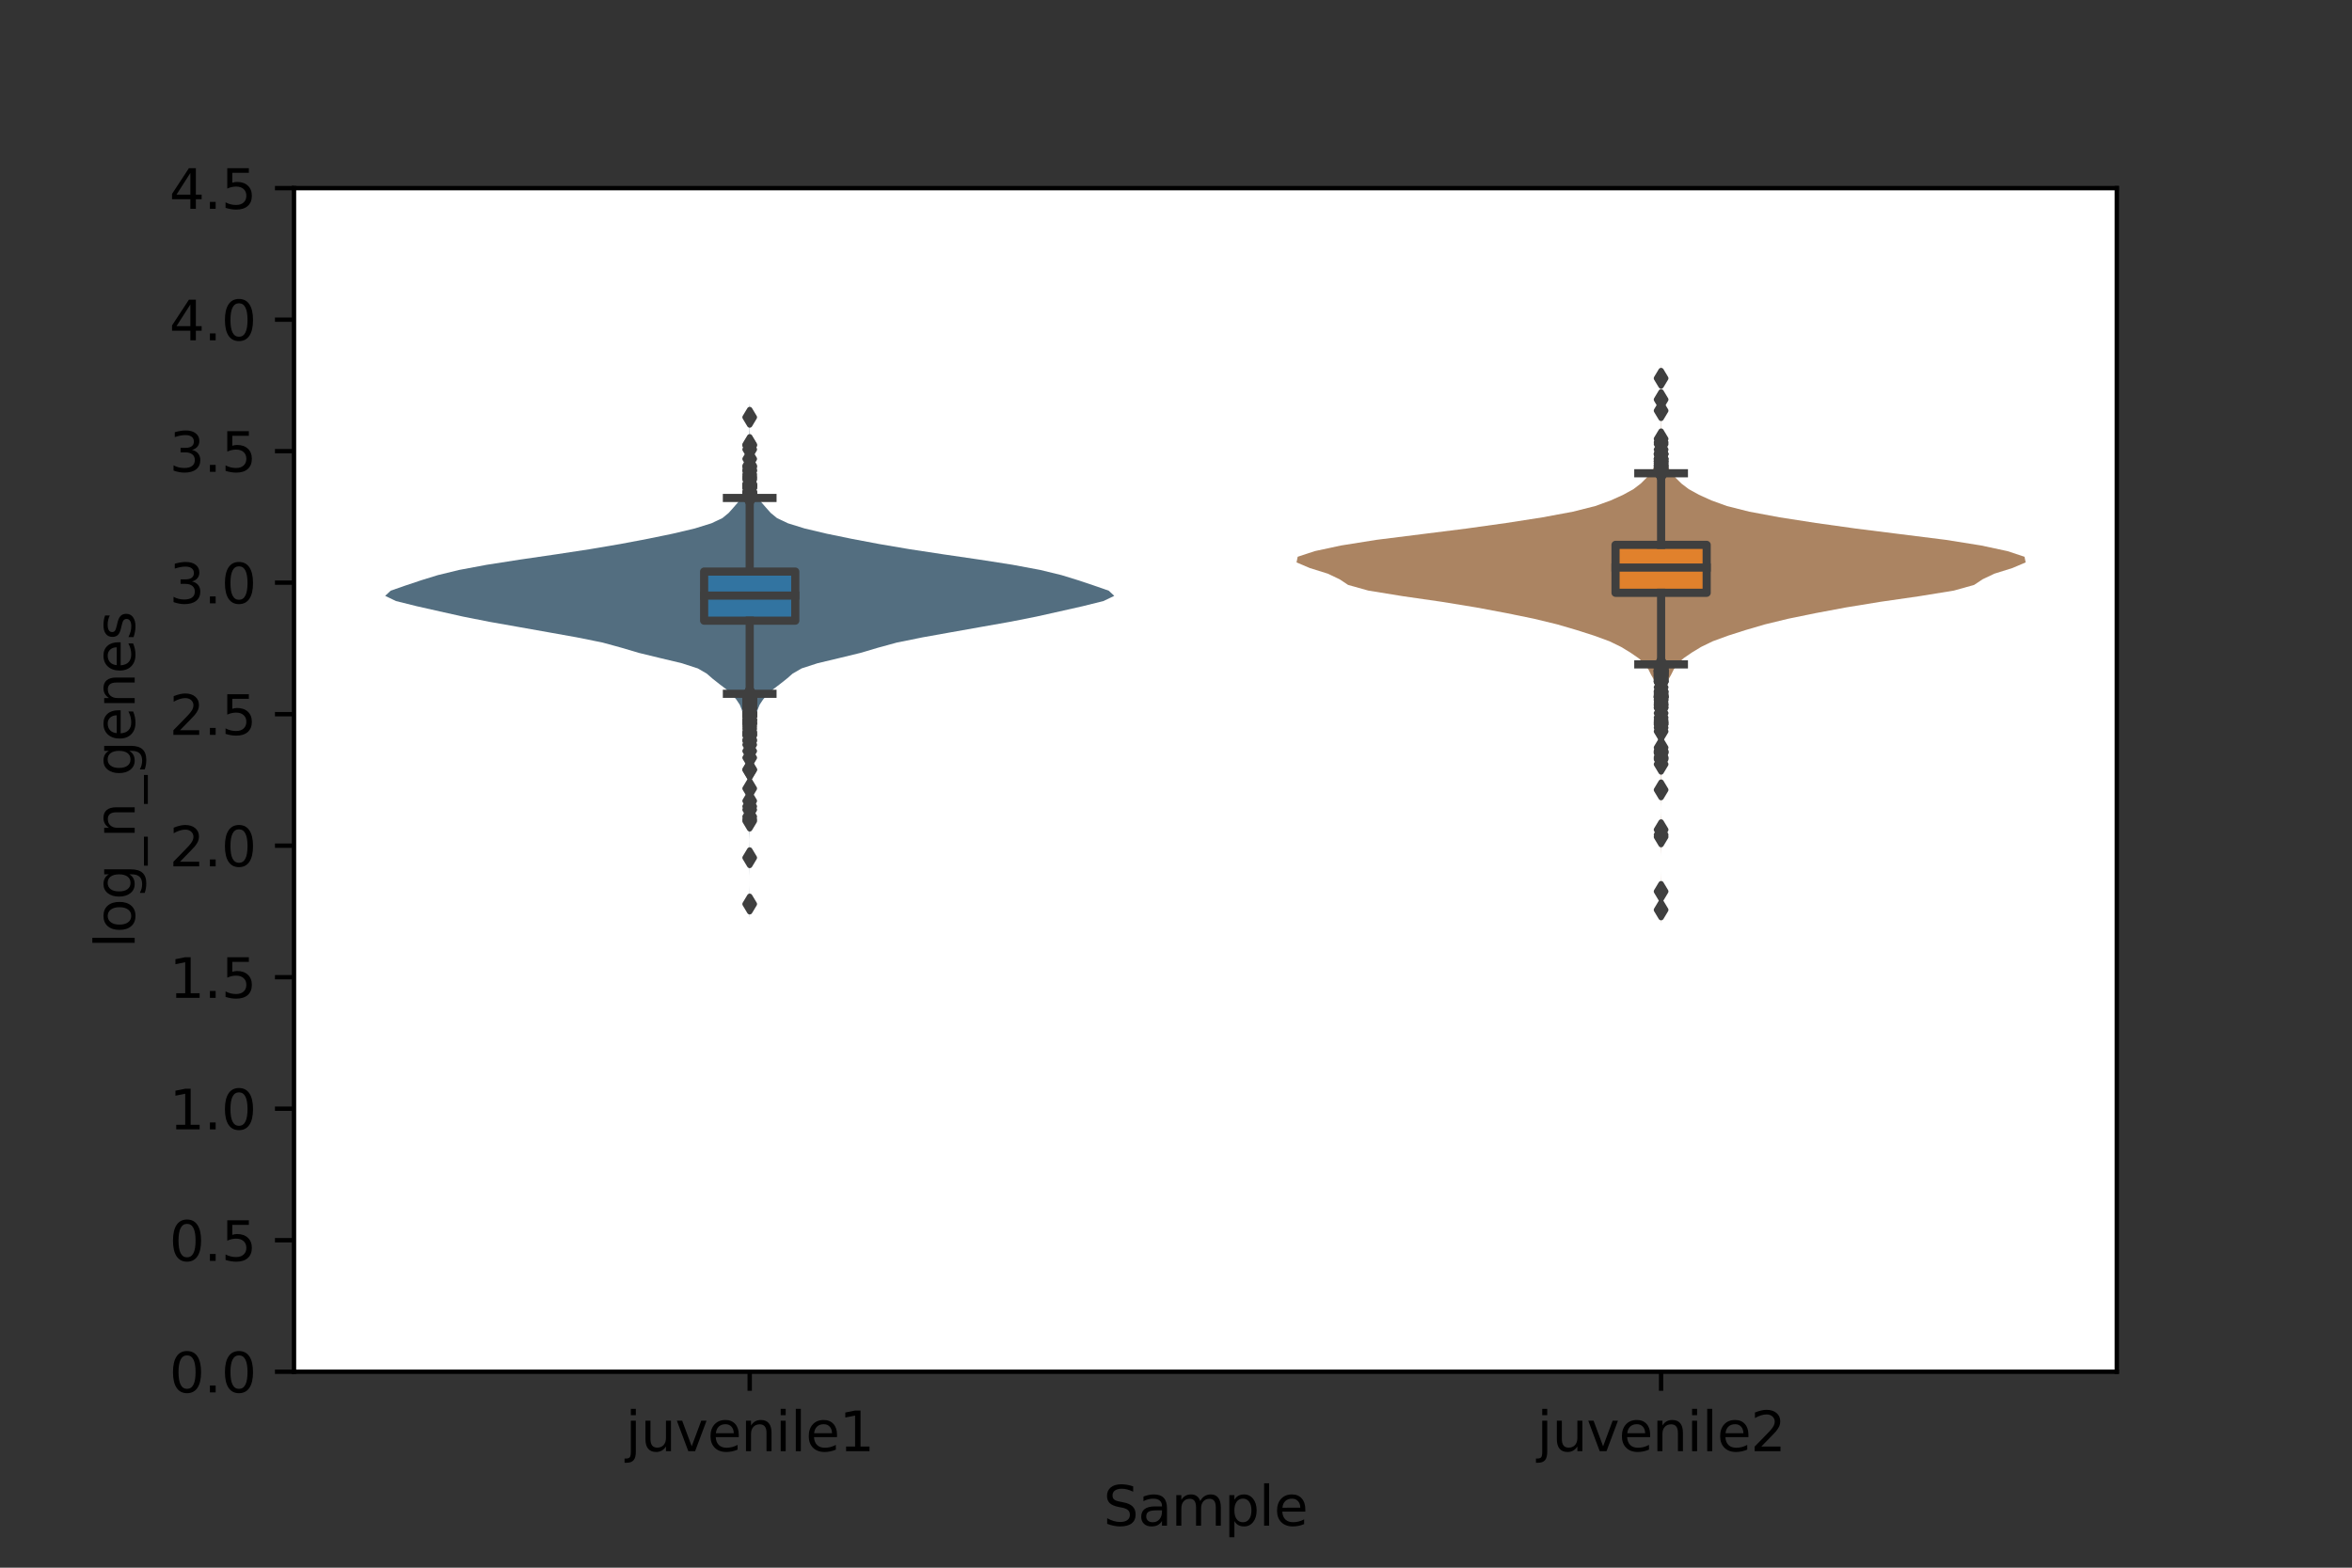 <?xml version="1.0" encoding="utf-8" standalone="no"?>
<!DOCTYPE svg PUBLIC "-//W3C//DTD SVG 1.1//EN"
  "http://www.w3.org/Graphics/SVG/1.1/DTD/svg11.dtd">
<svg xmlns:xlink="http://www.w3.org/1999/xlink" width="432pt" height="288pt" viewBox="0 0 432 288" xmlns="http://www.w3.org/2000/svg" version="1.1">
 <rect x="0" y="0" width="432" height="288" fill="#333333" stroke="none"/>
 <defs>
  <style type="text/css">*{stroke-linejoin: round; stroke-linecap: butt}</style>
 </defs>
 <g id="figure_1">
  <g id="patch_1">
   <path d="M 0 288 
L 432 288 
L 432 0 
L 0 0 
L 0 288 
z
" style="fill: none"/>
  </g>
  <g id="axes_1">
   <g id="patch_2">
    <path d="M 54 252 
L 388.8 252 
L 388.8 34.56 
L 54 34.56 
z
" style="fill: #ffffff"/>
   </g>
   <g id="PolyCollection_1">
    <defs>
     <path id="mdf82c0a639" d="M 137.707 -119.497 
L 137.693 -119.497 
L 137.675 -120.45 
L 137.652 -121.402 
L 137.651 -122.354 
L 137.673 -123.306 
L 137.692 -124.258 
L 137.699 -125.211 
L 137.7 -126.163 
L 137.699 -127.115 
L 137.692 -128.067 
L 137.673 -129.019 
L 137.651 -129.972 
L 137.652 -130.924 
L 137.674 -131.876 
L 137.692 -132.828 
L 137.697 -133.781 
L 137.687 -134.733 
L 137.648 -135.685 
L 137.576 -136.637 
L 137.518 -137.589 
L 137.508 -138.542 
L 137.525 -139.494 
L 137.557 -140.446 
L 137.598 -141.398 
L 137.624 -142.35 
L 137.637 -143.303 
L 137.648 -144.255 
L 137.633 -145.207 
L 137.594 -146.159 
L 137.581 -147.112 
L 137.589 -148.064 
L 137.58 -149.016 
L 137.546 -149.968 
L 137.476 -150.92 
L 137.367 -151.873 
L 137.25 -152.825 
L 137.141 -153.777 
L 136.969 -154.729 
L 136.707 -155.681 
L 136.465 -156.634 
L 136.256 -157.586 
L 135.875 -158.538 
L 135.244 -159.49 
L 134.415 -160.442 
L 133.366 -161.395 
L 132.113 -162.347 
L 130.906 -163.299 
L 129.813 -164.251 
L 128.171 -165.204 
L 125.245 -166.156 
L 121.254 -167.108 
L 117.337 -168.06 
L 114.125 -169.012 
L 110.642 -169.965 
L 105.918 -170.917 
L 100.598 -171.869 
L 95.24 -172.821 
L 89.854 -173.773 
L 85.038 -174.726 
L 80.774 -175.678 
L 76.555 -176.63 
L 72.724 -177.582 
L 70.74 -178.535 
L 71.759 -179.487 
L 74.489 -180.439 
L 77.335 -181.391 
L 80.418 -182.343 
L 84.332 -183.296 
L 89.427 -184.248 
L 95.534 -185.2 
L 102.056 -186.152 
L 108.31 -187.104 
L 113.918 -188.057 
L 118.951 -189.009 
L 123.58 -189.961 
L 127.601 -190.913 
L 130.671 -191.866 
L 132.68 -192.818 
L 133.839 -193.77 
L 134.685 -194.722 
L 135.516 -195.674 
L 136.168 -196.627 
L 136.542 -197.579 
L 136.783 -198.531 
L 137.011 -199.483 
L 137.2 -200.435 
L 137.319 -201.388 
L 137.414 -202.34 
L 137.505 -203.292 
L 137.552 -204.244 
L 137.544 -205.197 
L 137.544 -206.149 
L 137.597 -207.101 
L 137.659 -208.053 
L 137.683 -209.005 
L 137.672 -209.958 
L 137.651 -210.91 
L 137.652 -211.862 
L 137.675 -212.814 
L 137.693 -213.766 
L 137.707 -213.766 
L 137.707 -213.766 
L 137.725 -212.814 
L 137.748 -211.862 
L 137.749 -210.91 
L 137.728 -209.958 
L 137.717 -209.005 
L 137.741 -208.053 
L 137.803 -207.101 
L 137.856 -206.149 
L 137.856 -205.197 
L 137.848 -204.244 
L 137.895 -203.292 
L 137.986 -202.34 
L 138.081 -201.388 
L 138.2 -200.435 
L 138.389 -199.483 
L 138.617 -198.531 
L 138.858 -197.579 
L 139.232 -196.627 
L 139.884 -195.674 
L 140.715 -194.722 
L 141.561 -193.77 
L 142.72 -192.818 
L 144.729 -191.866 
L 147.799 -190.913 
L 151.82 -189.961 
L 156.449 -189.009 
L 161.482 -188.057 
L 167.09 -187.104 
L 173.344 -186.152 
L 179.866 -185.2 
L 185.973 -184.248 
L 191.068 -183.296 
L 194.982 -182.343 
L 198.065 -181.391 
L 200.911 -180.439 
L 203.641 -179.487 
L 204.66 -178.535 
L 202.676 -177.582 
L 198.845 -176.63 
L 194.626 -175.678 
L 190.362 -174.726 
L 185.546 -173.773 
L 180.16 -172.821 
L 174.802 -171.869 
L 169.482 -170.917 
L 164.758 -169.965 
L 161.275 -169.012 
L 158.063 -168.06 
L 154.146 -167.108 
L 150.155 -166.156 
L 147.229 -165.204 
L 145.587 -164.251 
L 144.494 -163.299 
L 143.287 -162.347 
L 142.034 -161.395 
L 140.985 -160.442 
L 140.156 -159.49 
L 139.525 -158.538 
L 139.144 -157.586 
L 138.935 -156.634 
L 138.693 -155.681 
L 138.431 -154.729 
L 138.259 -153.777 
L 138.15 -152.825 
L 138.033 -151.873 
L 137.924 -150.92 
L 137.854 -149.968 
L 137.82 -149.016 
L 137.811 -148.064 
L 137.819 -147.112 
L 137.806 -146.159 
L 137.767 -145.207 
L 137.752 -144.255 
L 137.763 -143.303 
L 137.776 -142.35 
L 137.802 -141.398 
L 137.843 -140.446 
L 137.875 -139.494 
L 137.892 -138.542 
L 137.882 -137.589 
L 137.824 -136.637 
L 137.752 -135.685 
L 137.713 -134.733 
L 137.703 -133.781 
L 137.708 -132.828 
L 137.726 -131.876 
L 137.748 -130.924 
L 137.749 -129.972 
L 137.727 -129.019 
L 137.708 -128.067 
L 137.701 -127.115 
L 137.7 -126.163 
L 137.701 -125.211 
L 137.708 -124.258 
L 137.727 -123.306 
L 137.749 -122.354 
L 137.748 -121.402 
L 137.725 -120.45 
L 137.707 -119.497 
z
"/>
    </defs>
    <g clip-path="url(#p9115c4e8a3)">
     <use xlink:href="#mdf82c0a639" x="0" y="288" style="fill: #536e80"/>
    </g>
   </g>
   <g id="PolyCollection_2">
    <defs>
     <path id="mcd6a420913" d="M 305.107 -118.437 
L 305.093 -118.437 
L 305.072 -119.472 
L 305.049 -120.507 
L 305.051 -121.542 
L 305.061 -122.578 
L 305.05 -123.613 
L 305.05 -124.648 
L 305.074 -125.683 
L 305.094 -126.718 
L 305.099 -127.753 
L 305.1 -128.788 
L 305.1 -129.823 
L 305.099 -130.858 
L 305.088 -131.893 
L 305.047 -132.928 
L 304.982 -133.964 
L 304.959 -134.999 
L 305.006 -136.034 
L 305.065 -137.069 
L 305.093 -138.104 
L 305.099 -139.139 
L 305.096 -140.174 
L 305.08 -141.209 
L 305.054 -142.244 
L 305.05 -143.279 
L 305.072 -144.314 
L 305.081 -145.349 
L 305.039 -146.385 
L 304.929 -147.42 
L 304.787 -148.455 
L 304.724 -149.49 
L 304.813 -150.525 
L 304.955 -151.56 
L 304.987 -152.595 
L 304.882 -153.63 
L 304.747 -154.665 
L 304.716 -155.7 
L 304.742 -156.735 
L 304.654 -157.771 
L 304.435 -158.806 
L 304.272 -159.841 
L 304.312 -160.876 
L 304.289 -161.911 
L 303.888 -162.946 
L 303.292 -163.981 
L 302.774 -165.016 
L 302.105 -166.051 
L 300.956 -167.086 
L 299.452 -168.121 
L 297.748 -169.157 
L 295.617 -170.192 
L 292.795 -171.227 
L 289.551 -172.262 
L 286.015 -173.297 
L 281.751 -174.332 
L 276.693 -175.367 
L 271.176 -176.402 
L 264.85 -177.437 
L 257.681 -178.472 
L 251.312 -179.507 
L 247.612 -180.542 
L 246.053 -181.578 
L 243.877 -182.613 
L 240.569 -183.648 
L 238.14 -184.683 
L 238.35 -185.718 
L 241.486 -186.753 
L 246.315 -187.788 
L 252.797 -188.823 
L 261.047 -189.858 
L 269.294 -190.893 
L 276.69 -191.928 
L 283.344 -192.964 
L 288.903 -193.999 
L 293.01 -195.034 
L 295.86 -196.069 
L 298.142 -197.104 
L 300.02 -198.139 
L 301.376 -199.174 
L 302.415 -200.209 
L 303.291 -201.244 
L 303.877 -202.279 
L 304.219 -203.314 
L 304.5 -204.35 
L 304.723 -205.385 
L 304.851 -206.42 
L 304.944 -207.455 
L 305.032 -208.49 
L 305.081 -209.525 
L 305.085 -210.56 
L 305.059 -211.595 
L 305.034 -212.63 
L 305.026 -213.665 
L 305.036 -214.7 
L 305.061 -215.735 
L 305.071 -216.771 
L 305.054 -217.806 
L 305.049 -218.841 
L 305.072 -219.876 
L 305.093 -220.911 
L 305.107 -220.911 
L 305.107 -220.911 
L 305.128 -219.876 
L 305.151 -218.841 
L 305.146 -217.806 
L 305.129 -216.771 
L 305.139 -215.735 
L 305.164 -214.7 
L 305.174 -213.665 
L 305.166 -212.63 
L 305.141 -211.595 
L 305.115 -210.56 
L 305.119 -209.525 
L 305.168 -208.49 
L 305.256 -207.455 
L 305.349 -206.42 
L 305.477 -205.385 
L 305.7 -204.35 
L 305.981 -203.314 
L 306.323 -202.279 
L 306.909 -201.244 
L 307.785 -200.209 
L 308.824 -199.174 
L 310.18 -198.139 
L 312.058 -197.104 
L 314.34 -196.069 
L 317.19 -195.034 
L 321.297 -193.999 
L 326.856 -192.964 
L 333.51 -191.928 
L 340.906 -190.893 
L 349.153 -189.858 
L 357.403 -188.823 
L 363.885 -187.788 
L 368.714 -186.753 
L 371.85 -185.718 
L 372.06 -184.683 
L 369.631 -183.648 
L 366.323 -182.613 
L 364.147 -181.578 
L 362.588 -180.542 
L 358.888 -179.507 
L 352.519 -178.472 
L 345.35 -177.437 
L 339.024 -176.402 
L 333.507 -175.367 
L 328.449 -174.332 
L 324.185 -173.297 
L 320.649 -172.262 
L 317.405 -171.227 
L 314.583 -170.192 
L 312.452 -169.157 
L 310.748 -168.121 
L 309.244 -167.086 
L 308.095 -166.051 
L 307.426 -165.016 
L 306.908 -163.981 
L 306.312 -162.946 
L 305.911 -161.911 
L 305.888 -160.876 
L 305.928 -159.841 
L 305.765 -158.806 
L 305.546 -157.771 
L 305.458 -156.735 
L 305.484 -155.7 
L 305.453 -154.665 
L 305.318 -153.63 
L 305.213 -152.595 
L 305.245 -151.56 
L 305.387 -150.525 
L 305.476 -149.49 
L 305.413 -148.455 
L 305.271 -147.42 
L 305.161 -146.385 
L 305.119 -145.349 
L 305.128 -144.314 
L 305.15 -143.279 
L 305.146 -142.244 
L 305.12 -141.209 
L 305.104 -140.174 
L 305.101 -139.139 
L 305.107 -138.104 
L 305.135 -137.069 
L 305.194 -136.034 
L 305.241 -134.999 
L 305.218 -133.964 
L 305.153 -132.928 
L 305.112 -131.893 
L 305.101 -130.858 
L 305.1 -129.823 
L 305.1 -128.788 
L 305.101 -127.753 
L 305.106 -126.718 
L 305.126 -125.683 
L 305.15 -124.648 
L 305.15 -123.613 
L 305.139 -122.578 
L 305.149 -121.542 
L 305.151 -120.507 
L 305.128 -119.472 
L 305.107 -118.437 
z
"/>
    </defs>
    <g clip-path="url(#p9115c4e8a3)">
     <use xlink:href="#mcd6a420913" x="0" y="288" style="fill: #ab8462"/>
    </g>
   </g>
   <g id="matplotlib.axis_1">
    <g id="xtick_1">
     <g id="line2d_1">
      <defs>
       <path id="m4a336e520c" d="M 0 0 
L 0 3.5 
" style="stroke: #000000; stroke-width: 0.8"/>
      </defs>
      <g>
       <use xlink:href="#m4a336e520c" x="137.7" y="252" style="stroke: #000000; stroke-width: 0.8"/>
      </g>
     </g>
     <g id="text_1">
      <!-- juvenile1 -->
      <g transform="translate(114.902 266.598)scale(0.1 -0.1)">
       <defs>
        <path id="DejaVuSans-6a" d="M 603 3500 
L 1178 3500 
L 1178 -63 
Q 1178 -731 923 -1031 
Q 669 -1331 103 -1331 
L -116 -1331 
L -116 -844 
L 38 -844 
Q 366 -844 484 -692 
Q 603 -541 603 -63 
L 603 3500 
z
M 603 4863 
L 1178 4863 
L 1178 4134 
L 603 4134 
L 603 4863 
z
" transform="scale(0.016)"/>
        <path id="DejaVuSans-75" d="M 544 1381 
L 544 3500 
L 1119 3500 
L 1119 1403 
Q 1119 906 1312 657 
Q 1506 409 1894 409 
Q 2359 409 2629 706 
Q 2900 1003 2900 1516 
L 2900 3500 
L 3475 3500 
L 3475 0 
L 2900 0 
L 2900 538 
Q 2691 219 2414 64 
Q 2138 -91 1772 -91 
Q 1169 -91 856 284 
Q 544 659 544 1381 
z
M 1991 3584 
L 1991 3584 
z
" transform="scale(0.016)"/>
        <path id="DejaVuSans-76" d="M 191 3500 
L 800 3500 
L 1894 563 
L 2988 3500 
L 3597 3500 
L 2284 0 
L 1503 0 
L 191 3500 
z
" transform="scale(0.016)"/>
        <path id="DejaVuSans-65" d="M 3597 1894 
L 3597 1613 
L 953 1613 
Q 991 1019 1311 708 
Q 1631 397 2203 397 
Q 2534 397 2845 478 
Q 3156 559 3463 722 
L 3463 178 
Q 3153 47 2828 -22 
Q 2503 -91 2169 -91 
Q 1331 -91 842 396 
Q 353 884 353 1716 
Q 353 2575 817 3079 
Q 1281 3584 2069 3584 
Q 2775 3584 3186 3129 
Q 3597 2675 3597 1894 
z
M 3022 2063 
Q 3016 2534 2758 2815 
Q 2500 3097 2075 3097 
Q 1594 3097 1305 2825 
Q 1016 2553 972 2059 
L 3022 2063 
z
" transform="scale(0.016)"/>
        <path id="DejaVuSans-6e" d="M 3513 2113 
L 3513 0 
L 2938 0 
L 2938 2094 
Q 2938 2591 2744 2837 
Q 2550 3084 2163 3084 
Q 1697 3084 1428 2787 
Q 1159 2491 1159 1978 
L 1159 0 
L 581 0 
L 581 3500 
L 1159 3500 
L 1159 2956 
Q 1366 3272 1645 3428 
Q 1925 3584 2291 3584 
Q 2894 3584 3203 3211 
Q 3513 2838 3513 2113 
z
" transform="scale(0.016)"/>
        <path id="DejaVuSans-69" d="M 603 3500 
L 1178 3500 
L 1178 0 
L 603 0 
L 603 3500 
z
M 603 4863 
L 1178 4863 
L 1178 4134 
L 603 4134 
L 603 4863 
z
" transform="scale(0.016)"/>
        <path id="DejaVuSans-6c" d="M 603 4863 
L 1178 4863 
L 1178 0 
L 603 0 
L 603 4863 
z
" transform="scale(0.016)"/>
        <path id="DejaVuSans-31" d="M 794 531 
L 1825 531 
L 1825 4091 
L 703 3866 
L 703 4441 
L 1819 4666 
L 2450 4666 
L 2450 531 
L 3481 531 
L 3481 0 
L 794 0 
L 794 531 
z
" transform="scale(0.016)"/>
       </defs>
       <use xlink:href="#DejaVuSans-6a"/>
       <use xlink:href="#DejaVuSans-75" x="27.783"/>
       <use xlink:href="#DejaVuSans-76" x="91.162"/>
       <use xlink:href="#DejaVuSans-65" x="150.342"/>
       <use xlink:href="#DejaVuSans-6e" x="211.865"/>
       <use xlink:href="#DejaVuSans-69" x="275.244"/>
       <use xlink:href="#DejaVuSans-6c" x="303.027"/>
       <use xlink:href="#DejaVuSans-65" x="330.811"/>
       <use xlink:href="#DejaVuSans-31" x="392.334"/>
      </g>
     </g>
    </g>
    <g id="xtick_2">
     <g id="line2d_2">
      <g>
       <use xlink:href="#m4a336e520c" x="305.1" y="252" style="stroke: #000000; stroke-width: 0.8"/>
      </g>
     </g>
     <g id="text_2">
      <!-- juvenile2 -->
      <g transform="translate(282.302 266.598)scale(0.1 -0.1)">
       <defs>
        <path id="DejaVuSans-32" d="M 1228 531 
L 3431 531 
L 3431 0 
L 469 0 
L 469 531 
Q 828 903 1448 1529 
Q 2069 2156 2228 2338 
Q 2531 2678 2651 2914 
Q 2772 3150 2772 3378 
Q 2772 3750 2511 3984 
Q 2250 4219 1831 4219 
Q 1534 4219 1204 4116 
Q 875 4013 500 3803 
L 500 4441 
Q 881 4594 1212 4672 
Q 1544 4750 1819 4750 
Q 2544 4750 2975 4387 
Q 3406 4025 3406 3419 
Q 3406 3131 3298 2873 
Q 3191 2616 2906 2266 
Q 2828 2175 2409 1742 
Q 1991 1309 1228 531 
z
" transform="scale(0.016)"/>
       </defs>
       <use xlink:href="#DejaVuSans-6a"/>
       <use xlink:href="#DejaVuSans-75" x="27.783"/>
       <use xlink:href="#DejaVuSans-76" x="91.162"/>
       <use xlink:href="#DejaVuSans-65" x="150.342"/>
       <use xlink:href="#DejaVuSans-6e" x="211.865"/>
       <use xlink:href="#DejaVuSans-69" x="275.244"/>
       <use xlink:href="#DejaVuSans-6c" x="303.027"/>
       <use xlink:href="#DejaVuSans-65" x="330.811"/>
       <use xlink:href="#DejaVuSans-32" x="392.334"/>
      </g>
     </g>
    </g>
    <g id="text_3">
     <!-- Sample -->
     <g transform="translate(202.652 280.277)scale(0.1 -0.1)">
      <defs>
       <path id="DejaVuSans-53" d="M 3425 4513 
L 3425 3897 
Q 3066 4069 2747 4153 
Q 2428 4238 2131 4238 
Q 1616 4238 1336 4038 
Q 1056 3838 1056 3469 
Q 1056 3159 1242 3001 
Q 1428 2844 1947 2747 
L 2328 2669 
Q 3034 2534 3370 2195 
Q 3706 1856 3706 1288 
Q 3706 609 3251 259 
Q 2797 -91 1919 -91 
Q 1588 -91 1214 -16 
Q 841 59 441 206 
L 441 856 
Q 825 641 1194 531 
Q 1563 422 1919 422 
Q 2459 422 2753 634 
Q 3047 847 3047 1241 
Q 3047 1584 2836 1778 
Q 2625 1972 2144 2069 
L 1759 2144 
Q 1053 2284 737 2584 
Q 422 2884 422 3419 
Q 422 4038 858 4394 
Q 1294 4750 2059 4750 
Q 2388 4750 2728 4690 
Q 3069 4631 3425 4513 
z
" transform="scale(0.016)"/>
       <path id="DejaVuSans-61" d="M 2194 1759 
Q 1497 1759 1228 1600 
Q 959 1441 959 1056 
Q 959 750 1161 570 
Q 1363 391 1709 391 
Q 2188 391 2477 730 
Q 2766 1069 2766 1631 
L 2766 1759 
L 2194 1759 
z
M 3341 1997 
L 3341 0 
L 2766 0 
L 2766 531 
Q 2569 213 2275 61 
Q 1981 -91 1556 -91 
Q 1019 -91 701 211 
Q 384 513 384 1019 
Q 384 1609 779 1909 
Q 1175 2209 1959 2209 
L 2766 2209 
L 2766 2266 
Q 2766 2663 2505 2880 
Q 2244 3097 1772 3097 
Q 1472 3097 1187 3025 
Q 903 2953 641 2809 
L 641 3341 
Q 956 3463 1253 3523 
Q 1550 3584 1831 3584 
Q 2591 3584 2966 3190 
Q 3341 2797 3341 1997 
z
" transform="scale(0.016)"/>
       <path id="DejaVuSans-6d" d="M 3328 2828 
Q 3544 3216 3844 3400 
Q 4144 3584 4550 3584 
Q 5097 3584 5394 3201 
Q 5691 2819 5691 2113 
L 5691 0 
L 5113 0 
L 5113 2094 
Q 5113 2597 4934 2840 
Q 4756 3084 4391 3084 
Q 3944 3084 3684 2787 
Q 3425 2491 3425 1978 
L 3425 0 
L 2847 0 
L 2847 2094 
Q 2847 2600 2669 2842 
Q 2491 3084 2119 3084 
Q 1678 3084 1418 2786 
Q 1159 2488 1159 1978 
L 1159 0 
L 581 0 
L 581 3500 
L 1159 3500 
L 1159 2956 
Q 1356 3278 1631 3431 
Q 1906 3584 2284 3584 
Q 2666 3584 2933 3390 
Q 3200 3197 3328 2828 
z
" transform="scale(0.016)"/>
       <path id="DejaVuSans-70" d="M 1159 525 
L 1159 -1331 
L 581 -1331 
L 581 3500 
L 1159 3500 
L 1159 2969 
Q 1341 3281 1617 3432 
Q 1894 3584 2278 3584 
Q 2916 3584 3314 3078 
Q 3713 2572 3713 1747 
Q 3713 922 3314 415 
Q 2916 -91 2278 -91 
Q 1894 -91 1617 61 
Q 1341 213 1159 525 
z
M 3116 1747 
Q 3116 2381 2855 2742 
Q 2594 3103 2138 3103 
Q 1681 3103 1420 2742 
Q 1159 2381 1159 1747 
Q 1159 1113 1420 752 
Q 1681 391 2138 391 
Q 2594 391 2855 752 
Q 3116 1113 3116 1747 
z
" transform="scale(0.016)"/>
      </defs>
      <use xlink:href="#DejaVuSans-53"/>
      <use xlink:href="#DejaVuSans-61" x="63.477"/>
      <use xlink:href="#DejaVuSans-6d" x="124.756"/>
      <use xlink:href="#DejaVuSans-70" x="222.168"/>
      <use xlink:href="#DejaVuSans-6c" x="285.645"/>
      <use xlink:href="#DejaVuSans-65" x="313.428"/>
     </g>
    </g>
   </g>
   <g id="matplotlib.axis_2">
    <g id="ytick_1">
     <g id="line2d_3">
      <defs>
       <path id="m8a973648d5" d="M 0 0 
L -3.5 0 
" style="stroke: #000000; stroke-width: 0.8"/>
      </defs>
      <g>
       <use xlink:href="#m8a973648d5" x="54" y="252" style="stroke: #000000; stroke-width: 0.8"/>
      </g>
     </g>
     <g id="text_4">
      <!-- 0.0 -->
      <g transform="translate(31.097 255.799)scale(0.1 -0.1)">
       <defs>
        <path id="DejaVuSans-30" d="M 2034 4250 
Q 1547 4250 1301 3770 
Q 1056 3291 1056 2328 
Q 1056 1369 1301 889 
Q 1547 409 2034 409 
Q 2525 409 2770 889 
Q 3016 1369 3016 2328 
Q 3016 3291 2770 3770 
Q 2525 4250 2034 4250 
z
M 2034 4750 
Q 2819 4750 3233 4129 
Q 3647 3509 3647 2328 
Q 3647 1150 3233 529 
Q 2819 -91 2034 -91 
Q 1250 -91 836 529 
Q 422 1150 422 2328 
Q 422 3509 836 4129 
Q 1250 4750 2034 4750 
z
" transform="scale(0.016)"/>
        <path id="DejaVuSans-2e" d="M 684 794 
L 1344 794 
L 1344 0 
L 684 0 
L 684 794 
z
" transform="scale(0.016)"/>
       </defs>
       <use xlink:href="#DejaVuSans-30"/>
       <use xlink:href="#DejaVuSans-2e" x="63.623"/>
       <use xlink:href="#DejaVuSans-30" x="95.41"/>
      </g>
     </g>
    </g>
    <g id="ytick_2">
     <g id="line2d_4">
      <g>
       <use xlink:href="#m8a973648d5" x="54" y="227.84" style="stroke: #000000; stroke-width: 0.8"/>
      </g>
     </g>
     <g id="text_5">
      <!-- 0.5 -->
      <g transform="translate(31.097 231.639)scale(0.1 -0.1)">
       <defs>
        <path id="DejaVuSans-35" d="M 691 4666 
L 3169 4666 
L 3169 4134 
L 1269 4134 
L 1269 2991 
Q 1406 3038 1543 3061 
Q 1681 3084 1819 3084 
Q 2600 3084 3056 2656 
Q 3513 2228 3513 1497 
Q 3513 744 3044 326 
Q 2575 -91 1722 -91 
Q 1428 -91 1123 -41 
Q 819 9 494 109 
L 494 744 
Q 775 591 1075 516 
Q 1375 441 1709 441 
Q 2250 441 2565 725 
Q 2881 1009 2881 1497 
Q 2881 1984 2565 2268 
Q 2250 2553 1709 2553 
Q 1456 2553 1204 2497 
Q 953 2441 691 2322 
L 691 4666 
z
" transform="scale(0.016)"/>
       </defs>
       <use xlink:href="#DejaVuSans-30"/>
       <use xlink:href="#DejaVuSans-2e" x="63.623"/>
       <use xlink:href="#DejaVuSans-35" x="95.41"/>
      </g>
     </g>
    </g>
    <g id="ytick_3">
     <g id="line2d_5">
      <g>
       <use xlink:href="#m8a973648d5" x="54" y="203.68" style="stroke: #000000; stroke-width: 0.8"/>
      </g>
     </g>
     <g id="text_6">
      <!-- 1.0 -->
      <g transform="translate(31.097 207.479)scale(0.1 -0.1)">
       <use xlink:href="#DejaVuSans-31"/>
       <use xlink:href="#DejaVuSans-2e" x="63.623"/>
       <use xlink:href="#DejaVuSans-30" x="95.41"/>
      </g>
     </g>
    </g>
    <g id="ytick_4">
     <g id="line2d_6">
      <g>
       <use xlink:href="#m8a973648d5" x="54" y="179.52" style="stroke: #000000; stroke-width: 0.8"/>
      </g>
     </g>
     <g id="text_7">
      <!-- 1.5 -->
      <g transform="translate(31.097 183.319)scale(0.1 -0.1)">
       <use xlink:href="#DejaVuSans-31"/>
       <use xlink:href="#DejaVuSans-2e" x="63.623"/>
       <use xlink:href="#DejaVuSans-35" x="95.41"/>
      </g>
     </g>
    </g>
    <g id="ytick_5">
     <g id="line2d_7">
      <g>
       <use xlink:href="#m8a973648d5" x="54" y="155.36" style="stroke: #000000; stroke-width: 0.8"/>
      </g>
     </g>
     <g id="text_8">
      <!-- 2.0 -->
      <g transform="translate(31.097 159.159)scale(0.1 -0.1)">
       <use xlink:href="#DejaVuSans-32"/>
       <use xlink:href="#DejaVuSans-2e" x="63.623"/>
       <use xlink:href="#DejaVuSans-30" x="95.41"/>
      </g>
     </g>
    </g>
    <g id="ytick_6">
     <g id="line2d_8">
      <g>
       <use xlink:href="#m8a973648d5" x="54" y="131.2" style="stroke: #000000; stroke-width: 0.8"/>
      </g>
     </g>
     <g id="text_9">
      <!-- 2.5 -->
      <g transform="translate(31.097 134.999)scale(0.1 -0.1)">
       <use xlink:href="#DejaVuSans-32"/>
       <use xlink:href="#DejaVuSans-2e" x="63.623"/>
       <use xlink:href="#DejaVuSans-35" x="95.41"/>
      </g>
     </g>
    </g>
    <g id="ytick_7">
     <g id="line2d_9">
      <g>
       <use xlink:href="#m8a973648d5" x="54" y="107.04" style="stroke: #000000; stroke-width: 0.8"/>
      </g>
     </g>
     <g id="text_10">
      <!-- 3.0 -->
      <g transform="translate(31.097 110.839)scale(0.1 -0.1)">
       <defs>
        <path id="DejaVuSans-33" d="M 2597 2516 
Q 3050 2419 3304 2112 
Q 3559 1806 3559 1356 
Q 3559 666 3084 287 
Q 2609 -91 1734 -91 
Q 1441 -91 1130 -33 
Q 819 25 488 141 
L 488 750 
Q 750 597 1062 519 
Q 1375 441 1716 441 
Q 2309 441 2620 675 
Q 2931 909 2931 1356 
Q 2931 1769 2642 2001 
Q 2353 2234 1838 2234 
L 1294 2234 
L 1294 2753 
L 1863 2753 
Q 2328 2753 2575 2939 
Q 2822 3125 2822 3475 
Q 2822 3834 2567 4026 
Q 2313 4219 1838 4219 
Q 1578 4219 1281 4162 
Q 984 4106 628 3988 
L 628 4550 
Q 988 4650 1302 4700 
Q 1616 4750 1894 4750 
Q 2613 4750 3031 4423 
Q 3450 4097 3450 3541 
Q 3450 3153 3228 2886 
Q 3006 2619 2597 2516 
z
" transform="scale(0.016)"/>
       </defs>
       <use xlink:href="#DejaVuSans-33"/>
       <use xlink:href="#DejaVuSans-2e" x="63.623"/>
       <use xlink:href="#DejaVuSans-30" x="95.41"/>
      </g>
     </g>
    </g>
    <g id="ytick_8">
     <g id="line2d_10">
      <g>
       <use xlink:href="#m8a973648d5" x="54" y="82.88" style="stroke: #000000; stroke-width: 0.8"/>
      </g>
     </g>
     <g id="text_11">
      <!-- 3.5 -->
      <g transform="translate(31.097 86.679)scale(0.1 -0.1)">
       <use xlink:href="#DejaVuSans-33"/>
       <use xlink:href="#DejaVuSans-2e" x="63.623"/>
       <use xlink:href="#DejaVuSans-35" x="95.41"/>
      </g>
     </g>
    </g>
    <g id="ytick_9">
     <g id="line2d_11">
      <g>
       <use xlink:href="#m8a973648d5" x="54" y="58.72" style="stroke: #000000; stroke-width: 0.8"/>
      </g>
     </g>
     <g id="text_12">
      <!-- 4.0 -->
      <g transform="translate(31.097 62.519)scale(0.1 -0.1)">
       <defs>
        <path id="DejaVuSans-34" d="M 2419 4116 
L 825 1625 
L 2419 1625 
L 2419 4116 
z
M 2253 4666 
L 3047 4666 
L 3047 1625 
L 3713 1625 
L 3713 1100 
L 3047 1100 
L 3047 0 
L 2419 0 
L 2419 1100 
L 313 1100 
L 313 1709 
L 2253 4666 
z
" transform="scale(0.016)"/>
       </defs>
       <use xlink:href="#DejaVuSans-34"/>
       <use xlink:href="#DejaVuSans-2e" x="63.623"/>
       <use xlink:href="#DejaVuSans-30" x="95.41"/>
      </g>
     </g>
    </g>
    <g id="ytick_10">
     <g id="line2d_12">
      <g>
       <use xlink:href="#m8a973648d5" x="54" y="34.56" style="stroke: #000000; stroke-width: 0.8"/>
      </g>
     </g>
     <g id="text_13">
      <!-- 4.5 -->
      <g transform="translate(31.097 38.359)scale(0.1 -0.1)">
       <use xlink:href="#DejaVuSans-34"/>
       <use xlink:href="#DejaVuSans-2e" x="63.623"/>
       <use xlink:href="#DejaVuSans-35" x="95.41"/>
      </g>
     </g>
    </g>
    <g id="text_14">
     <!-- log_n_genes -->
     <g transform="translate(24.739 174.172)rotate(-90)scale(0.1 -0.1)">
      <defs>
       <path id="DejaVuSans-6f" d="M 1959 3097 
Q 1497 3097 1228 2736 
Q 959 2375 959 1747 
Q 959 1119 1226 758 
Q 1494 397 1959 397 
Q 2419 397 2687 759 
Q 2956 1122 2956 1747 
Q 2956 2369 2687 2733 
Q 2419 3097 1959 3097 
z
M 1959 3584 
Q 2709 3584 3137 3096 
Q 3566 2609 3566 1747 
Q 3566 888 3137 398 
Q 2709 -91 1959 -91 
Q 1206 -91 779 398 
Q 353 888 353 1747 
Q 353 2609 779 3096 
Q 1206 3584 1959 3584 
z
" transform="scale(0.016)"/>
       <path id="DejaVuSans-67" d="M 2906 1791 
Q 2906 2416 2648 2759 
Q 2391 3103 1925 3103 
Q 1463 3103 1205 2759 
Q 947 2416 947 1791 
Q 947 1169 1205 825 
Q 1463 481 1925 481 
Q 2391 481 2648 825 
Q 2906 1169 2906 1791 
z
M 3481 434 
Q 3481 -459 3084 -895 
Q 2688 -1331 1869 -1331 
Q 1566 -1331 1297 -1286 
Q 1028 -1241 775 -1147 
L 775 -588 
Q 1028 -725 1275 -790 
Q 1522 -856 1778 -856 
Q 2344 -856 2625 -561 
Q 2906 -266 2906 331 
L 2906 616 
Q 2728 306 2450 153 
Q 2172 0 1784 0 
Q 1141 0 747 490 
Q 353 981 353 1791 
Q 353 2603 747 3093 
Q 1141 3584 1784 3584 
Q 2172 3584 2450 3431 
Q 2728 3278 2906 2969 
L 2906 3500 
L 3481 3500 
L 3481 434 
z
" transform="scale(0.016)"/>
       <path id="DejaVuSans-5f" d="M 3263 -1063 
L 3263 -1509 
L -63 -1509 
L -63 -1063 
L 3263 -1063 
z
" transform="scale(0.016)"/>
       <path id="DejaVuSans-73" d="M 2834 3397 
L 2834 2853 
Q 2591 2978 2328 3040 
Q 2066 3103 1784 3103 
Q 1356 3103 1142 2972 
Q 928 2841 928 2578 
Q 928 2378 1081 2264 
Q 1234 2150 1697 2047 
L 1894 2003 
Q 2506 1872 2764 1633 
Q 3022 1394 3022 966 
Q 3022 478 2636 193 
Q 2250 -91 1575 -91 
Q 1294 -91 989 -36 
Q 684 19 347 128 
L 347 722 
Q 666 556 975 473 
Q 1284 391 1588 391 
Q 1994 391 2212 530 
Q 2431 669 2431 922 
Q 2431 1156 2273 1281 
Q 2116 1406 1581 1522 
L 1381 1569 
Q 847 1681 609 1914 
Q 372 2147 372 2553 
Q 372 3047 722 3315 
Q 1072 3584 1716 3584 
Q 2034 3584 2315 3537 
Q 2597 3491 2834 3397 
z
" transform="scale(0.016)"/>
      </defs>
      <use xlink:href="#DejaVuSans-6c"/>
      <use xlink:href="#DejaVuSans-6f" x="27.783"/>
      <use xlink:href="#DejaVuSans-67" x="88.965"/>
      <use xlink:href="#DejaVuSans-5f" x="152.441"/>
      <use xlink:href="#DejaVuSans-6e" x="202.441"/>
      <use xlink:href="#DejaVuSans-5f" x="265.82"/>
      <use xlink:href="#DejaVuSans-67" x="315.82"/>
      <use xlink:href="#DejaVuSans-65" x="379.297"/>
      <use xlink:href="#DejaVuSans-6e" x="440.82"/>
      <use xlink:href="#DejaVuSans-65" x="504.199"/>
      <use xlink:href="#DejaVuSans-73" x="565.723"/>
     </g>
    </g>
   </g>
   <g id="patch_3">
    <path d="M 129.33 114.021 
L 146.07 114.021 
L 146.07 105.002 
L 129.33 105.002 
L 129.33 114.021 
z
" clip-path="url(#p9115c4e8a3)" style="fill: #3274a1; stroke: #3f3f3f; stroke-width: 1.5; stroke-linejoin: miter"/>
   </g>
   <g id="line2d_13">
    <path d="M 137.7 114.021 
L 137.7 127.456 
" clip-path="url(#p9115c4e8a3)" style="fill: none; stroke: #3f3f3f; stroke-width: 1.5; stroke-linecap: square"/>
   </g>
   <g id="line2d_14">
    <path d="M 137.7 105.002 
L 137.7 91.48 
" clip-path="url(#p9115c4e8a3)" style="fill: none; stroke: #3f3f3f; stroke-width: 1.5; stroke-linecap: square"/>
   </g>
   <g id="line2d_15">
    <path d="M 133.515 127.456 
L 141.885 127.456 
" clip-path="url(#p9115c4e8a3)" style="fill: none; stroke: #3f3f3f; stroke-width: 1.5; stroke-linecap: square"/>
   </g>
   <g id="line2d_16">
    <path d="M 133.515 91.48 
L 141.885 91.48 
" clip-path="url(#p9115c4e8a3)" style="fill: none; stroke: #3f3f3f; stroke-width: 1.5; stroke-linecap: square"/>
   </g>
   <g id="line2d_17">
    <defs>
     <path id="md61444c91c" d="M -0 1.414 
L 0.849 0 
L 0 -1.414 
L -0.849 -0 
z
" style="stroke: #3f3f3f; stroke-linejoin: miter"/>
    </defs>
    <g clip-path="url(#p9115c4e8a3)">
     <use xlink:href="#md61444c91c" x="137.7" y="128.832" style="fill: #3f3f3f; stroke: #3f3f3f; stroke-linejoin: miter"/>
     <use xlink:href="#md61444c91c" x="137.7" y="127.961" style="fill: #3f3f3f; stroke: #3f3f3f; stroke-linejoin: miter"/>
     <use xlink:href="#md61444c91c" x="137.7" y="141.453" style="fill: #3f3f3f; stroke: #3f3f3f; stroke-linejoin: miter"/>
     <use xlink:href="#md61444c91c" x="137.7" y="127.679" style="fill: #3f3f3f; stroke: #3f3f3f; stroke-linejoin: miter"/>
     <use xlink:href="#md61444c91c" x="137.7" y="130.951" style="fill: #3f3f3f; stroke: #3f3f3f; stroke-linejoin: miter"/>
     <use xlink:href="#md61444c91c" x="137.7" y="134.594" style="fill: #3f3f3f; stroke: #3f3f3f; stroke-linejoin: miter"/>
     <use xlink:href="#md61444c91c" x="137.7" y="131.415" style="fill: #3f3f3f; stroke: #3f3f3f; stroke-linejoin: miter"/>
     <use xlink:href="#md61444c91c" x="137.7" y="150.51" style="fill: #3f3f3f; stroke: #3f3f3f; stroke-linejoin: miter"/>
     <use xlink:href="#md61444c91c" x="137.7" y="132.945" style="fill: #3f3f3f; stroke: #3f3f3f; stroke-linejoin: miter"/>
     <use xlink:href="#md61444c91c" x="137.7" y="129.071" style="fill: #3f3f3f; stroke: #3f3f3f; stroke-linejoin: miter"/>
     <use xlink:href="#md61444c91c" x="137.7" y="129.556" style="fill: #3f3f3f; stroke: #3f3f3f; stroke-linejoin: miter"/>
     <use xlink:href="#md61444c91c" x="137.7" y="127.679" style="fill: #3f3f3f; stroke: #3f3f3f; stroke-linejoin: miter"/>
     <use xlink:href="#md61444c91c" x="137.7" y="131.415" style="fill: #3f3f3f; stroke: #3f3f3f; stroke-linejoin: miter"/>
     <use xlink:href="#md61444c91c" x="137.7" y="130.179" style="fill: #3f3f3f; stroke: #3f3f3f; stroke-linejoin: miter"/>
     <use xlink:href="#md61444c91c" x="137.7" y="134.83" style="fill: #3f3f3f; stroke: #3f3f3f; stroke-linejoin: miter"/>
     <use xlink:href="#md61444c91c" x="137.7" y="131.617" style="fill: #3f3f3f; stroke: #3f3f3f; stroke-linejoin: miter"/>
     <use xlink:href="#md61444c91c" x="137.7" y="128.951" style="fill: #3f3f3f; stroke: #3f3f3f; stroke-linejoin: miter"/>
     <use xlink:href="#md61444c91c" x="137.7" y="128.714" style="fill: #3f3f3f; stroke: #3f3f3f; stroke-linejoin: miter"/>
     <use xlink:href="#md61444c91c" x="137.7" y="131.083" style="fill: #3f3f3f; stroke: #3f3f3f; stroke-linejoin: miter"/>
     <use xlink:href="#md61444c91c" x="137.7" y="127.791" style="fill: #3f3f3f; stroke: #3f3f3f; stroke-linejoin: miter"/>
     <use xlink:href="#md61444c91c" x="137.7" y="139.199" style="fill: #3f3f3f; stroke: #3f3f3f; stroke-linejoin: miter"/>
     <use xlink:href="#md61444c91c" x="137.7" y="131.017" style="fill: #3f3f3f; stroke: #3f3f3f; stroke-linejoin: miter"/>
     <use xlink:href="#md61444c91c" x="137.7" y="157.571" style="fill: #3f3f3f; stroke: #3f3f3f; stroke-linejoin: miter"/>
     <use xlink:href="#md61444c91c" x="137.7" y="136.132" style="fill: #3f3f3f; stroke: #3f3f3f; stroke-linejoin: miter"/>
     <use xlink:href="#md61444c91c" x="137.7" y="131.348" style="fill: #3f3f3f; stroke: #3f3f3f; stroke-linejoin: miter"/>
     <use xlink:href="#md61444c91c" x="137.7" y="128.538" style="fill: #3f3f3f; stroke: #3f3f3f; stroke-linejoin: miter"/>
     <use xlink:href="#md61444c91c" x="137.7" y="129.433" style="fill: #3f3f3f; stroke: #3f3f3f; stroke-linejoin: miter"/>
     <use xlink:href="#md61444c91c" x="137.7" y="166.08" style="fill: #3f3f3f; stroke: #3f3f3f; stroke-linejoin: miter"/>
     <use xlink:href="#md61444c91c" x="137.7" y="150.846" style="fill: #3f3f3f; stroke: #3f3f3f; stroke-linejoin: miter"/>
     <use xlink:href="#md61444c91c" x="137.7" y="133.017" style="fill: #3f3f3f; stroke: #3f3f3f; stroke-linejoin: miter"/>
     <use xlink:href="#md61444c91c" x="137.7" y="132.801" style="fill: #3f3f3f; stroke: #3f3f3f; stroke-linejoin: miter"/>
     <use xlink:href="#md61444c91c" x="137.7" y="129.191" style="fill: #3f3f3f; stroke: #3f3f3f; stroke-linejoin: miter"/>
     <use xlink:href="#md61444c91c" x="137.7" y="136.814" style="fill: #3f3f3f; stroke: #3f3f3f; stroke-linejoin: miter"/>
     <use xlink:href="#md61444c91c" x="137.7" y="128.773" style="fill: #3f3f3f; stroke: #3f3f3f; stroke-linejoin: miter"/>
     <use xlink:href="#md61444c91c" x="137.7" y="135.148" style="fill: #3f3f3f; stroke: #3f3f3f; stroke-linejoin: miter"/>
     <use xlink:href="#md61444c91c" x="137.7" y="135.881" style="fill: #3f3f3f; stroke: #3f3f3f; stroke-linejoin: miter"/>
     <use xlink:href="#md61444c91c" x="137.7" y="128.773" style="fill: #3f3f3f; stroke: #3f3f3f; stroke-linejoin: miter"/>
     <use xlink:href="#md61444c91c" x="137.7" y="141.346" style="fill: #3f3f3f; stroke: #3f3f3f; stroke-linejoin: miter"/>
     <use xlink:href="#md61444c91c" x="137.7" y="144.851" style="fill: #3f3f3f; stroke: #3f3f3f; stroke-linejoin: miter"/>
     <use xlink:href="#md61444c91c" x="137.7" y="130.886" style="fill: #3f3f3f; stroke: #3f3f3f; stroke-linejoin: miter"/>
     <use xlink:href="#md61444c91c" x="137.7" y="134.988" style="fill: #3f3f3f; stroke: #3f3f3f; stroke-linejoin: miter"/>
     <use xlink:href="#md61444c91c" x="137.7" y="128.305" style="fill: #3f3f3f; stroke: #3f3f3f; stroke-linejoin: miter"/>
     <use xlink:href="#md61444c91c" x="137.7" y="128.363" style="fill: #3f3f3f; stroke: #3f3f3f; stroke-linejoin: miter"/>
     <use xlink:href="#md61444c91c" x="137.7" y="132.658" style="fill: #3f3f3f; stroke: #3f3f3f; stroke-linejoin: miter"/>
     <use xlink:href="#md61444c91c" x="137.7" y="131.083" style="fill: #3f3f3f; stroke: #3f3f3f; stroke-linejoin: miter"/>
     <use xlink:href="#md61444c91c" x="137.7" y="132.306" style="fill: #3f3f3f; stroke: #3f3f3f; stroke-linejoin: miter"/>
     <use xlink:href="#md61444c91c" x="137.7" y="147.133" style="fill: #3f3f3f; stroke: #3f3f3f; stroke-linejoin: miter"/>
     <use xlink:href="#md61444c91c" x="137.7" y="148.15" style="fill: #3f3f3f; stroke: #3f3f3f; stroke-linejoin: miter"/>
     <use xlink:href="#md61444c91c" x="137.7" y="150.016" style="fill: #3f3f3f; stroke: #3f3f3f; stroke-linejoin: miter"/>
     <use xlink:href="#md61444c91c" x="137.7" y="128.479" style="fill: #3f3f3f; stroke: #3f3f3f; stroke-linejoin: miter"/>
     <use xlink:href="#md61444c91c" x="137.7" y="128.248" style="fill: #3f3f3f; stroke: #3f3f3f; stroke-linejoin: miter"/>
     <use xlink:href="#md61444c91c" x="137.7" y="148.754" style="fill: #3f3f3f; stroke: #3f3f3f; stroke-linejoin: miter"/>
     <use xlink:href="#md61444c91c" x="137.7" y="129.803" style="fill: #3f3f3f; stroke: #3f3f3f; stroke-linejoin: miter"/>
     <use xlink:href="#md61444c91c" x="137.7" y="133.456" style="fill: #3f3f3f; stroke: #3f3f3f; stroke-linejoin: miter"/>
     <use xlink:href="#md61444c91c" x="137.7" y="128.133" style="fill: #3f3f3f; stroke: #3f3f3f; stroke-linejoin: miter"/>
     <use xlink:href="#md61444c91c" x="137.7" y="129.011" style="fill: #3f3f3f; stroke: #3f3f3f; stroke-linejoin: miter"/>
     <use xlink:href="#md61444c91c" x="137.7" y="130.115" style="fill: #3f3f3f; stroke: #3f3f3f; stroke-linejoin: miter"/>
     <use xlink:href="#md61444c91c" x="137.7" y="129.071" style="fill: #3f3f3f; stroke: #3f3f3f; stroke-linejoin: miter"/>
     <use xlink:href="#md61444c91c" x="137.7" y="129.071" style="fill: #3f3f3f; stroke: #3f3f3f; stroke-linejoin: miter"/>
     <use xlink:href="#md61444c91c" x="137.7" y="131.017" style="fill: #3f3f3f; stroke: #3f3f3f; stroke-linejoin: miter"/>
     <use xlink:href="#md61444c91c" x="137.7" y="131.617" style="fill: #3f3f3f; stroke: #3f3f3f; stroke-linejoin: miter"/>
     <use xlink:href="#md61444c91c" x="137.7" y="127.679" style="fill: #3f3f3f; stroke: #3f3f3f; stroke-linejoin: miter"/>
     <use xlink:href="#md61444c91c" x="137.7" y="131.617" style="fill: #3f3f3f; stroke: #3f3f3f; stroke-linejoin: miter"/>
     <use xlink:href="#md61444c91c" x="137.7" y="132.306" style="fill: #3f3f3f; stroke: #3f3f3f; stroke-linejoin: miter"/>
     <use xlink:href="#md61444c91c" x="137.7" y="132.166" style="fill: #3f3f3f; stroke: #3f3f3f; stroke-linejoin: miter"/>
     <use xlink:href="#md61444c91c" x="137.7" y="131.083" style="fill: #3f3f3f; stroke: #3f3f3f; stroke-linejoin: miter"/>
     <use xlink:href="#md61444c91c" x="137.7" y="129.556" style="fill: #3f3f3f; stroke: #3f3f3f; stroke-linejoin: miter"/>
     <use xlink:href="#md61444c91c" x="137.7" y="127.904" style="fill: #3f3f3f; stroke: #3f3f3f; stroke-linejoin: miter"/>
     <use xlink:href="#md61444c91c" x="137.7" y="131.215" style="fill: #3f3f3f; stroke: #3f3f3f; stroke-linejoin: miter"/>
     <use xlink:href="#md61444c91c" x="137.7" y="127.567" style="fill: #3f3f3f; stroke: #3f3f3f; stroke-linejoin: miter"/>
     <use xlink:href="#md61444c91c" x="137.7" y="134.439" style="fill: #3f3f3f; stroke: #3f3f3f; stroke-linejoin: miter"/>
     <use xlink:href="#md61444c91c" x="137.7" y="128.479" style="fill: #3f3f3f; stroke: #3f3f3f; stroke-linejoin: miter"/>
     <use xlink:href="#md61444c91c" x="137.7" y="133.904" style="fill: #3f3f3f; stroke: #3f3f3f; stroke-linejoin: miter"/>
     <use xlink:href="#md61444c91c" x="137.7" y="137.973" style="fill: #3f3f3f; stroke: #3f3f3f; stroke-linejoin: miter"/>
     <use xlink:href="#md61444c91c" x="137.7" y="128.655" style="fill: #3f3f3f; stroke: #3f3f3f; stroke-linejoin: miter"/>
     <use xlink:href="#md61444c91c" x="137.7" y="128.951" style="fill: #3f3f3f; stroke: #3f3f3f; stroke-linejoin: miter"/>
     <use xlink:href="#md61444c91c" x="137.7" y="130.053" style="fill: #3f3f3f; stroke: #3f3f3f; stroke-linejoin: miter"/>
     <use xlink:href="#md61444c91c" x="137.7" y="128.538" style="fill: #3f3f3f; stroke: #3f3f3f; stroke-linejoin: miter"/>
     <use xlink:href="#md61444c91c" x="137.7" y="88.116" style="fill: #3f3f3f; stroke: #3f3f3f; stroke-linejoin: miter"/>
     <use xlink:href="#md61444c91c" x="137.7" y="84.303" style="fill: #3f3f3f; stroke: #3f3f3f; stroke-linejoin: miter"/>
     <use xlink:href="#md61444c91c" x="137.7" y="87.812" style="fill: #3f3f3f; stroke: #3f3f3f; stroke-linejoin: miter"/>
     <use xlink:href="#md61444c91c" x="137.7" y="89.191" style="fill: #3f3f3f; stroke: #3f3f3f; stroke-linejoin: miter"/>
     <use xlink:href="#md61444c91c" x="137.7" y="87.536" style="fill: #3f3f3f; stroke: #3f3f3f; stroke-linejoin: miter"/>
     <use xlink:href="#md61444c91c" x="137.7" y="90.724" style="fill: #3f3f3f; stroke: #3f3f3f; stroke-linejoin: miter"/>
     <use xlink:href="#md61444c91c" x="137.7" y="90.918" style="fill: #3f3f3f; stroke: #3f3f3f; stroke-linejoin: miter"/>
     <use xlink:href="#md61444c91c" x="137.7" y="89.271" style="fill: #3f3f3f; stroke: #3f3f3f; stroke-linejoin: miter"/>
     <use xlink:href="#md61444c91c" x="137.7" y="89.671" style="fill: #3f3f3f; stroke: #3f3f3f; stroke-linejoin: miter"/>
     <use xlink:href="#md61444c91c" x="137.7" y="85.554" style="fill: #3f3f3f; stroke: #3f3f3f; stroke-linejoin: miter"/>
     <use xlink:href="#md61444c91c" x="137.7" y="90.889" style="fill: #3f3f3f; stroke: #3f3f3f; stroke-linejoin: miter"/>
     <use xlink:href="#md61444c91c" x="137.7" y="85.796" style="fill: #3f3f3f; stroke: #3f3f3f; stroke-linejoin: miter"/>
     <use xlink:href="#md61444c91c" x="137.7" y="76.657" style="fill: #3f3f3f; stroke: #3f3f3f; stroke-linejoin: miter"/>
     <use xlink:href="#md61444c91c" x="137.7" y="88.861" style="fill: #3f3f3f; stroke: #3f3f3f; stroke-linejoin: miter"/>
     <use xlink:href="#md61444c91c" x="137.7" y="90.85" style="fill: #3f3f3f; stroke: #3f3f3f; stroke-linejoin: miter"/>
     <use xlink:href="#md61444c91c" x="137.7" y="90.619" style="fill: #3f3f3f; stroke: #3f3f3f; stroke-linejoin: miter"/>
     <use xlink:href="#md61444c91c" x="137.7" y="81.664" style="fill: #3f3f3f; stroke: #3f3f3f; stroke-linejoin: miter"/>
     <use xlink:href="#md61444c91c" x="137.7" y="89.021" style="fill: #3f3f3f; stroke: #3f3f3f; stroke-linejoin: miter"/>
     <use xlink:href="#md61444c91c" x="137.7" y="90.342" style="fill: #3f3f3f; stroke: #3f3f3f; stroke-linejoin: miter"/>
     <use xlink:href="#md61444c91c" x="137.7" y="86.541" style="fill: #3f3f3f; stroke: #3f3f3f; stroke-linejoin: miter"/>
     <use xlink:href="#md61444c91c" x="137.7" y="89.235" style="fill: #3f3f3f; stroke: #3f3f3f; stroke-linejoin: miter"/>
     <use xlink:href="#md61444c91c" x="137.7" y="89.47" style="fill: #3f3f3f; stroke: #3f3f3f; stroke-linejoin: miter"/>
     <use xlink:href="#md61444c91c" x="137.7" y="86.321" style="fill: #3f3f3f; stroke: #3f3f3f; stroke-linejoin: miter"/>
     <use xlink:href="#md61444c91c" x="137.7" y="87.134" style="fill: #3f3f3f; stroke: #3f3f3f; stroke-linejoin: miter"/>
     <use xlink:href="#md61444c91c" x="137.7" y="90.957" style="fill: #3f3f3f; stroke: #3f3f3f; stroke-linejoin: miter"/>
     <use xlink:href="#md61444c91c" x="137.7" y="91.371" style="fill: #3f3f3f; stroke: #3f3f3f; stroke-linejoin: miter"/>
     <use xlink:href="#md61444c91c" x="137.7" y="90.494" style="fill: #3f3f3f; stroke: #3f3f3f; stroke-linejoin: miter"/>
     <use xlink:href="#md61444c91c" x="137.7" y="89.607" style="fill: #3f3f3f; stroke: #3f3f3f; stroke-linejoin: miter"/>
     <use xlink:href="#md61444c91c" x="137.7" y="89.128" style="fill: #3f3f3f; stroke: #3f3f3f; stroke-linejoin: miter"/>
     <use xlink:href="#md61444c91c" x="137.7" y="91.341" style="fill: #3f3f3f; stroke: #3f3f3f; stroke-linejoin: miter"/>
     <use xlink:href="#md61444c91c" x="137.7" y="81.846" style="fill: #3f3f3f; stroke: #3f3f3f; stroke-linejoin: miter"/>
     <use xlink:href="#md61444c91c" x="137.7" y="90.342" style="fill: #3f3f3f; stroke: #3f3f3f; stroke-linejoin: miter"/>
     <use xlink:href="#md61444c91c" x="137.7" y="82.566" style="fill: #3f3f3f; stroke: #3f3f3f; stroke-linejoin: miter"/>
    </g>
   </g>
   <g id="patch_4">
    <path d="M 296.73 108.904 
L 313.47 108.904 
L 313.47 100.099 
L 296.73 100.099 
L 296.73 108.904 
z
" clip-path="url(#p9115c4e8a3)" style="fill: #e1812c; stroke: #3f3f3f; stroke-width: 1.5; stroke-linejoin: miter"/>
   </g>
   <g id="line2d_18">
    <path d="M 305.1 108.904 
L 305.1 122.053 
" clip-path="url(#p9115c4e8a3)" style="fill: none; stroke: #3f3f3f; stroke-width: 1.5; stroke-linecap: square"/>
   </g>
   <g id="line2d_19">
    <path d="M 305.1 100.099 
L 305.1 86.94 
" clip-path="url(#p9115c4e8a3)" style="fill: none; stroke: #3f3f3f; stroke-width: 1.5; stroke-linecap: square"/>
   </g>
   <g id="line2d_20">
    <path d="M 300.915 122.053 
L 309.285 122.053 
" clip-path="url(#p9115c4e8a3)" style="fill: none; stroke: #3f3f3f; stroke-width: 1.5; stroke-linecap: square"/>
   </g>
   <g id="line2d_21">
    <path d="M 300.915 86.94 
L 309.285 86.94 
" clip-path="url(#p9115c4e8a3)" style="fill: none; stroke: #3f3f3f; stroke-width: 1.5; stroke-linecap: square"/>
   </g>
   <g id="line2d_22">
    <g clip-path="url(#p9115c4e8a3)">
     <use xlink:href="#md61444c91c" x="305.1" y="128.075" style="fill: #3f3f3f; stroke: #3f3f3f; stroke-linejoin: miter"/>
     <use xlink:href="#md61444c91c" x="305.1" y="123.245" style="fill: #3f3f3f; stroke: #3f3f3f; stroke-linejoin: miter"/>
     <use xlink:href="#md61444c91c" x="305.1" y="128.018" style="fill: #3f3f3f; stroke: #3f3f3f; stroke-linejoin: miter"/>
     <use xlink:href="#md61444c91c" x="305.1" y="125.245" style="fill: #3f3f3f; stroke: #3f3f3f; stroke-linejoin: miter"/>
     <use xlink:href="#md61444c91c" x="305.1" y="122.618" style="fill: #3f3f3f; stroke: #3f3f3f; stroke-linejoin: miter"/>
     <use xlink:href="#md61444c91c" x="305.1" y="128.075" style="fill: #3f3f3f; stroke: #3f3f3f; stroke-linejoin: miter"/>
     <use xlink:href="#md61444c91c" x="305.1" y="122.706" style="fill: #3f3f3f; stroke: #3f3f3f; stroke-linejoin: miter"/>
     <use xlink:href="#md61444c91c" x="305.1" y="133.679" style="fill: #3f3f3f; stroke: #3f3f3f; stroke-linejoin: miter"/>
     <use xlink:href="#md61444c91c" x="305.1" y="124.364" style="fill: #3f3f3f; stroke: #3f3f3f; stroke-linejoin: miter"/>
     <use xlink:href="#md61444c91c" x="305.1" y="123.797" style="fill: #3f3f3f; stroke: #3f3f3f; stroke-linejoin: miter"/>
     <use xlink:href="#md61444c91c" x="305.1" y="139.493" style="fill: #3f3f3f; stroke: #3f3f3f; stroke-linejoin: miter"/>
     <use xlink:href="#md61444c91c" x="305.1" y="134.362" style="fill: #3f3f3f; stroke: #3f3f3f; stroke-linejoin: miter"/>
     <use xlink:href="#md61444c91c" x="305.1" y="124.126" style="fill: #3f3f3f; stroke: #3f3f3f; stroke-linejoin: miter"/>
     <use xlink:href="#md61444c91c" x="305.1" y="124.898" style="fill: #3f3f3f; stroke: #3f3f3f; stroke-linejoin: miter"/>
     <use xlink:href="#md61444c91c" x="305.1" y="163.764" style="fill: #3f3f3f; stroke: #3f3f3f; stroke-linejoin: miter"/>
     <use xlink:href="#md61444c91c" x="305.1" y="129.131" style="fill: #3f3f3f; stroke: #3f3f3f; stroke-linejoin: miter"/>
     <use xlink:href="#md61444c91c" x="305.1" y="123.427" style="fill: #3f3f3f; stroke: #3f3f3f; stroke-linejoin: miter"/>
     <use xlink:href="#md61444c91c" x="305.1" y="127.961" style="fill: #3f3f3f; stroke: #3f3f3f; stroke-linejoin: miter"/>
     <use xlink:href="#md61444c91c" x="305.1" y="139.297" style="fill: #3f3f3f; stroke: #3f3f3f; stroke-linejoin: miter"/>
     <use xlink:href="#md61444c91c" x="305.1" y="132.658" style="fill: #3f3f3f; stroke: #3f3f3f; stroke-linejoin: miter"/>
     <use xlink:href="#md61444c91c" x="305.1" y="132.306" style="fill: #3f3f3f; stroke: #3f3f3f; stroke-linejoin: miter"/>
     <use xlink:href="#md61444c91c" x="305.1" y="123.843" style="fill: #3f3f3f; stroke: #3f3f3f; stroke-linejoin: miter"/>
     <use xlink:href="#md61444c91c" x="305.1" y="127.735" style="fill: #3f3f3f; stroke: #3f3f3f; stroke-linejoin: miter"/>
     <use xlink:href="#md61444c91c" x="305.1" y="122.751" style="fill: #3f3f3f; stroke: #3f3f3f; stroke-linejoin: miter"/>
     <use xlink:href="#md61444c91c" x="305.1" y="122.442" style="fill: #3f3f3f; stroke: #3f3f3f; stroke-linejoin: miter"/>
     <use xlink:href="#md61444c91c" x="305.1" y="128.479" style="fill: #3f3f3f; stroke: #3f3f3f; stroke-linejoin: miter"/>
     <use xlink:href="#md61444c91c" x="305.1" y="133.017" style="fill: #3f3f3f; stroke: #3f3f3f; stroke-linejoin: miter"/>
     <use xlink:href="#md61444c91c" x="305.1" y="123.611" style="fill: #3f3f3f; stroke: #3f3f3f; stroke-linejoin: miter"/>
     <use xlink:href="#md61444c91c" x="305.1" y="167.156" style="fill: #3f3f3f; stroke: #3f3f3f; stroke-linejoin: miter"/>
     <use xlink:href="#md61444c91c" x="305.1" y="127.016" style="fill: #3f3f3f; stroke: #3f3f3f; stroke-linejoin: miter"/>
     <use xlink:href="#md61444c91c" x="305.1" y="152.427" style="fill: #3f3f3f; stroke: #3f3f3f; stroke-linejoin: miter"/>
     <use xlink:href="#md61444c91c" x="305.1" y="124.078" style="fill: #3f3f3f; stroke: #3f3f3f; stroke-linejoin: miter"/>
     <use xlink:href="#md61444c91c" x="305.1" y="130.053" style="fill: #3f3f3f; stroke: #3f3f3f; stroke-linejoin: miter"/>
     <use xlink:href="#md61444c91c" x="305.1" y="124.078" style="fill: #3f3f3f; stroke: #3f3f3f; stroke-linejoin: miter"/>
     <use xlink:href="#md61444c91c" x="305.1" y="127.016" style="fill: #3f3f3f; stroke: #3f3f3f; stroke-linejoin: miter"/>
     <use xlink:href="#md61444c91c" x="305.1" y="127.735" style="fill: #3f3f3f; stroke: #3f3f3f; stroke-linejoin: miter"/>
     <use xlink:href="#md61444c91c" x="305.1" y="123.245" style="fill: #3f3f3f; stroke: #3f3f3f; stroke-linejoin: miter"/>
     <use xlink:href="#md61444c91c" x="305.1" y="124.702" style="fill: #3f3f3f; stroke: #3f3f3f; stroke-linejoin: miter"/>
     <use xlink:href="#md61444c91c" x="305.1" y="153.36" style="fill: #3f3f3f; stroke: #3f3f3f; stroke-linejoin: miter"/>
     <use xlink:href="#md61444c91c" x="305.1" y="133.089" style="fill: #3f3f3f; stroke: #3f3f3f; stroke-linejoin: miter"/>
     <use xlink:href="#md61444c91c" x="305.1" y="123.019" style="fill: #3f3f3f; stroke: #3f3f3f; stroke-linejoin: miter"/>
     <use xlink:href="#md61444c91c" x="305.1" y="129.927" style="fill: #3f3f3f; stroke: #3f3f3f; stroke-linejoin: miter"/>
     <use xlink:href="#md61444c91c" x="305.1" y="137.973" style="fill: #3f3f3f; stroke: #3f3f3f; stroke-linejoin: miter"/>
     <use xlink:href="#md61444c91c" x="305.1" y="125.295" style="fill: #3f3f3f; stroke: #3f3f3f; stroke-linejoin: miter"/>
     <use xlink:href="#md61444c91c" x="305.1" y="140.399" style="fill: #3f3f3f; stroke: #3f3f3f; stroke-linejoin: miter"/>
     <use xlink:href="#md61444c91c" x="305.1" y="145.107" style="fill: #3f3f3f; stroke: #3f3f3f; stroke-linejoin: miter"/>
     <use xlink:href="#md61444c91c" x="305.1" y="124.8" style="fill: #3f3f3f; stroke: #3f3f3f; stroke-linejoin: miter"/>
     <use xlink:href="#md61444c91c" x="305.1" y="128.19" style="fill: #3f3f3f; stroke: #3f3f3f; stroke-linejoin: miter"/>
     <use xlink:href="#md61444c91c" x="305.1" y="125.095" style="fill: #3f3f3f; stroke: #3f3f3f; stroke-linejoin: miter"/>
     <use xlink:href="#md61444c91c" x="305.1" y="124.46" style="fill: #3f3f3f; stroke: #3f3f3f; stroke-linejoin: miter"/>
     <use xlink:href="#md61444c91c" x="305.1" y="139.102" style="fill: #3f3f3f; stroke: #3f3f3f; stroke-linejoin: miter"/>
     <use xlink:href="#md61444c91c" x="305.1" y="123.427" style="fill: #3f3f3f; stroke: #3f3f3f; stroke-linejoin: miter"/>
     <use xlink:href="#md61444c91c" x="305.1" y="132.729" style="fill: #3f3f3f; stroke: #3f3f3f; stroke-linejoin: miter"/>
     <use xlink:href="#md61444c91c" x="305.1" y="123.381" style="fill: #3f3f3f; stroke: #3f3f3f; stroke-linejoin: miter"/>
     <use xlink:href="#md61444c91c" x="305.1" y="138.343" style="fill: #3f3f3f; stroke: #3f3f3f; stroke-linejoin: miter"/>
     <use xlink:href="#md61444c91c" x="305.1" y="122.574" style="fill: #3f3f3f; stroke: #3f3f3f; stroke-linejoin: miter"/>
     <use xlink:href="#md61444c91c" x="305.1" y="123.565" style="fill: #3f3f3f; stroke: #3f3f3f; stroke-linejoin: miter"/>
     <use xlink:href="#md61444c91c" x="305.1" y="123.064" style="fill: #3f3f3f; stroke: #3f3f3f; stroke-linejoin: miter"/>
     <use xlink:href="#md61444c91c" x="305.1" y="122.355" style="fill: #3f3f3f; stroke: #3f3f3f; stroke-linejoin: miter"/>
     <use xlink:href="#md61444c91c" x="305.1" y="126.268" style="fill: #3f3f3f; stroke: #3f3f3f; stroke-linejoin: miter"/>
     <use xlink:href="#md61444c91c" x="305.1" y="127.235" style="fill: #3f3f3f; stroke: #3f3f3f; stroke-linejoin: miter"/>
     <use xlink:href="#md61444c91c" x="305.1" y="123.797" style="fill: #3f3f3f; stroke: #3f3f3f; stroke-linejoin: miter"/>
     <use xlink:href="#md61444c91c" x="305.1" y="125.095" style="fill: #3f3f3f; stroke: #3f3f3f; stroke-linejoin: miter"/>
     <use xlink:href="#md61444c91c" x="305.1" y="122.139" style="fill: #3f3f3f; stroke: #3f3f3f; stroke-linejoin: miter"/>
     <use xlink:href="#md61444c91c" x="305.1" y="137.341" style="fill: #3f3f3f; stroke: #3f3f3f; stroke-linejoin: miter"/>
     <use xlink:href="#md61444c91c" x="305.1" y="122.53" style="fill: #3f3f3f; stroke: #3f3f3f; stroke-linejoin: miter"/>
     <use xlink:href="#md61444c91c" x="305.1" y="128.655" style="fill: #3f3f3f; stroke: #3f3f3f; stroke-linejoin: miter"/>
     <use xlink:href="#md61444c91c" x="305.1" y="127.456" style="fill: #3f3f3f; stroke: #3f3f3f; stroke-linejoin: miter"/>
     <use xlink:href="#md61444c91c" x="305.1" y="123.75" style="fill: #3f3f3f; stroke: #3f3f3f; stroke-linejoin: miter"/>
     <use xlink:href="#md61444c91c" x="305.1" y="123.381" style="fill: #3f3f3f; stroke: #3f3f3f; stroke-linejoin: miter"/>
     <use xlink:href="#md61444c91c" x="305.1" y="129.495" style="fill: #3f3f3f; stroke: #3f3f3f; stroke-linejoin: miter"/>
     <use xlink:href="#md61444c91c" x="305.1" y="123.109" style="fill: #3f3f3f; stroke: #3f3f3f; stroke-linejoin: miter"/>
     <use xlink:href="#md61444c91c" x="305.1" y="123.29" style="fill: #3f3f3f; stroke: #3f3f3f; stroke-linejoin: miter"/>
     <use xlink:href="#md61444c91c" x="305.1" y="138.065" style="fill: #3f3f3f; stroke: #3f3f3f; stroke-linejoin: miter"/>
     <use xlink:href="#md61444c91c" x="305.1" y="125.195" style="fill: #3f3f3f; stroke: #3f3f3f; stroke-linejoin: miter"/>
     <use xlink:href="#md61444c91c" x="305.1" y="153.745" style="fill: #3f3f3f; stroke: #3f3f3f; stroke-linejoin: miter"/>
     <use xlink:href="#md61444c91c" x="305.1" y="127.961" style="fill: #3f3f3f; stroke: #3f3f3f; stroke-linejoin: miter"/>
     <use xlink:href="#md61444c91c" x="305.1" y="123.109" style="fill: #3f3f3f; stroke: #3f3f3f; stroke-linejoin: miter"/>
     <use xlink:href="#md61444c91c" x="305.1" y="131.017" style="fill: #3f3f3f; stroke: #3f3f3f; stroke-linejoin: miter"/>
     <use xlink:href="#md61444c91c" x="305.1" y="129.495" style="fill: #3f3f3f; stroke: #3f3f3f; stroke-linejoin: miter"/>
     <use xlink:href="#md61444c91c" x="305.1" y="131.821" style="fill: #3f3f3f; stroke: #3f3f3f; stroke-linejoin: miter"/>
     <use xlink:href="#md61444c91c" x="305.1" y="138.249" style="fill: #3f3f3f; stroke: #3f3f3f; stroke-linejoin: miter"/>
     <use xlink:href="#md61444c91c" x="305.1" y="123.336" style="fill: #3f3f3f; stroke: #3f3f3f; stroke-linejoin: miter"/>
     <use xlink:href="#md61444c91c" x="305.1" y="124.173" style="fill: #3f3f3f; stroke: #3f3f3f; stroke-linejoin: miter"/>
     <use xlink:href="#md61444c91c" x="305.1" y="82.592" style="fill: #3f3f3f; stroke: #3f3f3f; stroke-linejoin: miter"/>
     <use xlink:href="#md61444c91c" x="305.1" y="81.595" style="fill: #3f3f3f; stroke: #3f3f3f; stroke-linejoin: miter"/>
     <use xlink:href="#md61444c91c" x="305.1" y="69.496" style="fill: #3f3f3f; stroke: #3f3f3f; stroke-linejoin: miter"/>
     <use xlink:href="#md61444c91c" x="305.1" y="85.463" style="fill: #3f3f3f; stroke: #3f3f3f; stroke-linejoin: miter"/>
     <use xlink:href="#md61444c91c" x="305.1" y="75.439" style="fill: #3f3f3f; stroke: #3f3f3f; stroke-linejoin: miter"/>
     <use xlink:href="#md61444c91c" x="305.1" y="85.926" style="fill: #3f3f3f; stroke: #3f3f3f; stroke-linejoin: miter"/>
     <use xlink:href="#md61444c91c" x="305.1" y="86.812" style="fill: #3f3f3f; stroke: #3f3f3f; stroke-linejoin: miter"/>
     <use xlink:href="#md61444c91c" x="305.1" y="85.773" style="fill: #3f3f3f; stroke: #3f3f3f; stroke-linejoin: miter"/>
     <use xlink:href="#md61444c91c" x="305.1" y="83.372" style="fill: #3f3f3f; stroke: #3f3f3f; stroke-linejoin: miter"/>
     <use xlink:href="#md61444c91c" x="305.1" y="84.668" style="fill: #3f3f3f; stroke: #3f3f3f; stroke-linejoin: miter"/>
     <use xlink:href="#md61444c91c" x="305.1" y="86.376" style="fill: #3f3f3f; stroke: #3f3f3f; stroke-linejoin: miter"/>
     <use xlink:href="#md61444c91c" x="305.1" y="84.813" style="fill: #3f3f3f; stroke: #3f3f3f; stroke-linejoin: miter"/>
     <use xlink:href="#md61444c91c" x="305.1" y="85.98" style="fill: #3f3f3f; stroke: #3f3f3f; stroke-linejoin: miter"/>
     <use xlink:href="#md61444c91c" x="305.1" y="85.561" style="fill: #3f3f3f; stroke: #3f3f3f; stroke-linejoin: miter"/>
     <use xlink:href="#md61444c91c" x="305.1" y="85.091" style="fill: #3f3f3f; stroke: #3f3f3f; stroke-linejoin: miter"/>
     <use xlink:href="#md61444c91c" x="305.1" y="86.605" style="fill: #3f3f3f; stroke: #3f3f3f; stroke-linejoin: miter"/>
     <use xlink:href="#md61444c91c" x="305.1" y="86.828" style="fill: #3f3f3f; stroke: #3f3f3f; stroke-linejoin: miter"/>
     <use xlink:href="#md61444c91c" x="305.1" y="84.74" style="fill: #3f3f3f; stroke: #3f3f3f; stroke-linejoin: miter"/>
     <use xlink:href="#md61444c91c" x="305.1" y="85.546" style="fill: #3f3f3f; stroke: #3f3f3f; stroke-linejoin: miter"/>
     <use xlink:href="#md61444c91c" x="305.1" y="84.352" style="fill: #3f3f3f; stroke: #3f3f3f; stroke-linejoin: miter"/>
     <use xlink:href="#md61444c91c" x="305.1" y="86.36" style="fill: #3f3f3f; stroke: #3f3f3f; stroke-linejoin: miter"/>
     <use xlink:href="#md61444c91c" x="305.1" y="83.488" style="fill: #3f3f3f; stroke: #3f3f3f; stroke-linejoin: miter"/>
     <use xlink:href="#md61444c91c" x="305.1" y="80.625" style="fill: #3f3f3f; stroke: #3f3f3f; stroke-linejoin: miter"/>
     <use xlink:href="#md61444c91c" x="305.1" y="84.31" style="fill: #3f3f3f; stroke: #3f3f3f; stroke-linejoin: miter"/>
     <use xlink:href="#md61444c91c" x="305.1" y="84.225" style="fill: #3f3f3f; stroke: #3f3f3f; stroke-linejoin: miter"/>
     <use xlink:href="#md61444c91c" x="305.1" y="81.248" style="fill: #3f3f3f; stroke: #3f3f3f; stroke-linejoin: miter"/>
     <use xlink:href="#md61444c91c" x="305.1" y="83.372" style="fill: #3f3f3f; stroke: #3f3f3f; stroke-linejoin: miter"/>
     <use xlink:href="#md61444c91c" x="305.1" y="85.15" style="fill: #3f3f3f; stroke: #3f3f3f; stroke-linejoin: miter"/>
     <use xlink:href="#md61444c91c" x="305.1" y="73.405" style="fill: #3f3f3f; stroke: #3f3f3f; stroke-linejoin: miter"/>
    </g>
   </g>
   <g id="line2d_23">
    <path d="M 129.33 109.415 
L 146.07 109.415 
" clip-path="url(#p9115c4e8a3)" style="fill: none; stroke: #3f3f3f; stroke-width: 1.5; stroke-linecap: square"/>
   </g>
   <g id="line2d_24">
    <path d="M 296.73 104.272 
L 313.47 104.272 
" clip-path="url(#p9115c4e8a3)" style="fill: none; stroke: #3f3f3f; stroke-width: 1.5; stroke-linecap: square"/>
   </g>
   <g id="patch_5">
    <path d="M 54 252 
L 54 34.56 
" style="fill: none; stroke: #000000; stroke-width: 0.8; stroke-linejoin: miter; stroke-linecap: square"/>
   </g>
   <g id="patch_6">
    <path d="M 388.8 252 
L 388.8 34.56 
" style="fill: none; stroke: #000000; stroke-width: 0.8; stroke-linejoin: miter; stroke-linecap: square"/>
   </g>
   <g id="patch_7">
    <path d="M 54 252 
L 388.8 252 
" style="fill: none; stroke: #000000; stroke-width: 0.8; stroke-linejoin: miter; stroke-linecap: square"/>
   </g>
   <g id="patch_8">
    <path d="M 54 34.56 
L 388.8 34.56 
" style="fill: none; stroke: #000000; stroke-width: 0.8; stroke-linejoin: miter; stroke-linecap: square"/>
   </g>
  </g>
 </g>
 <defs>
  <clipPath id="p9115c4e8a3">
   <rect x="54" y="34.56" width="334.8" height="217.44"/>
  </clipPath>
 </defs>
</svg>
